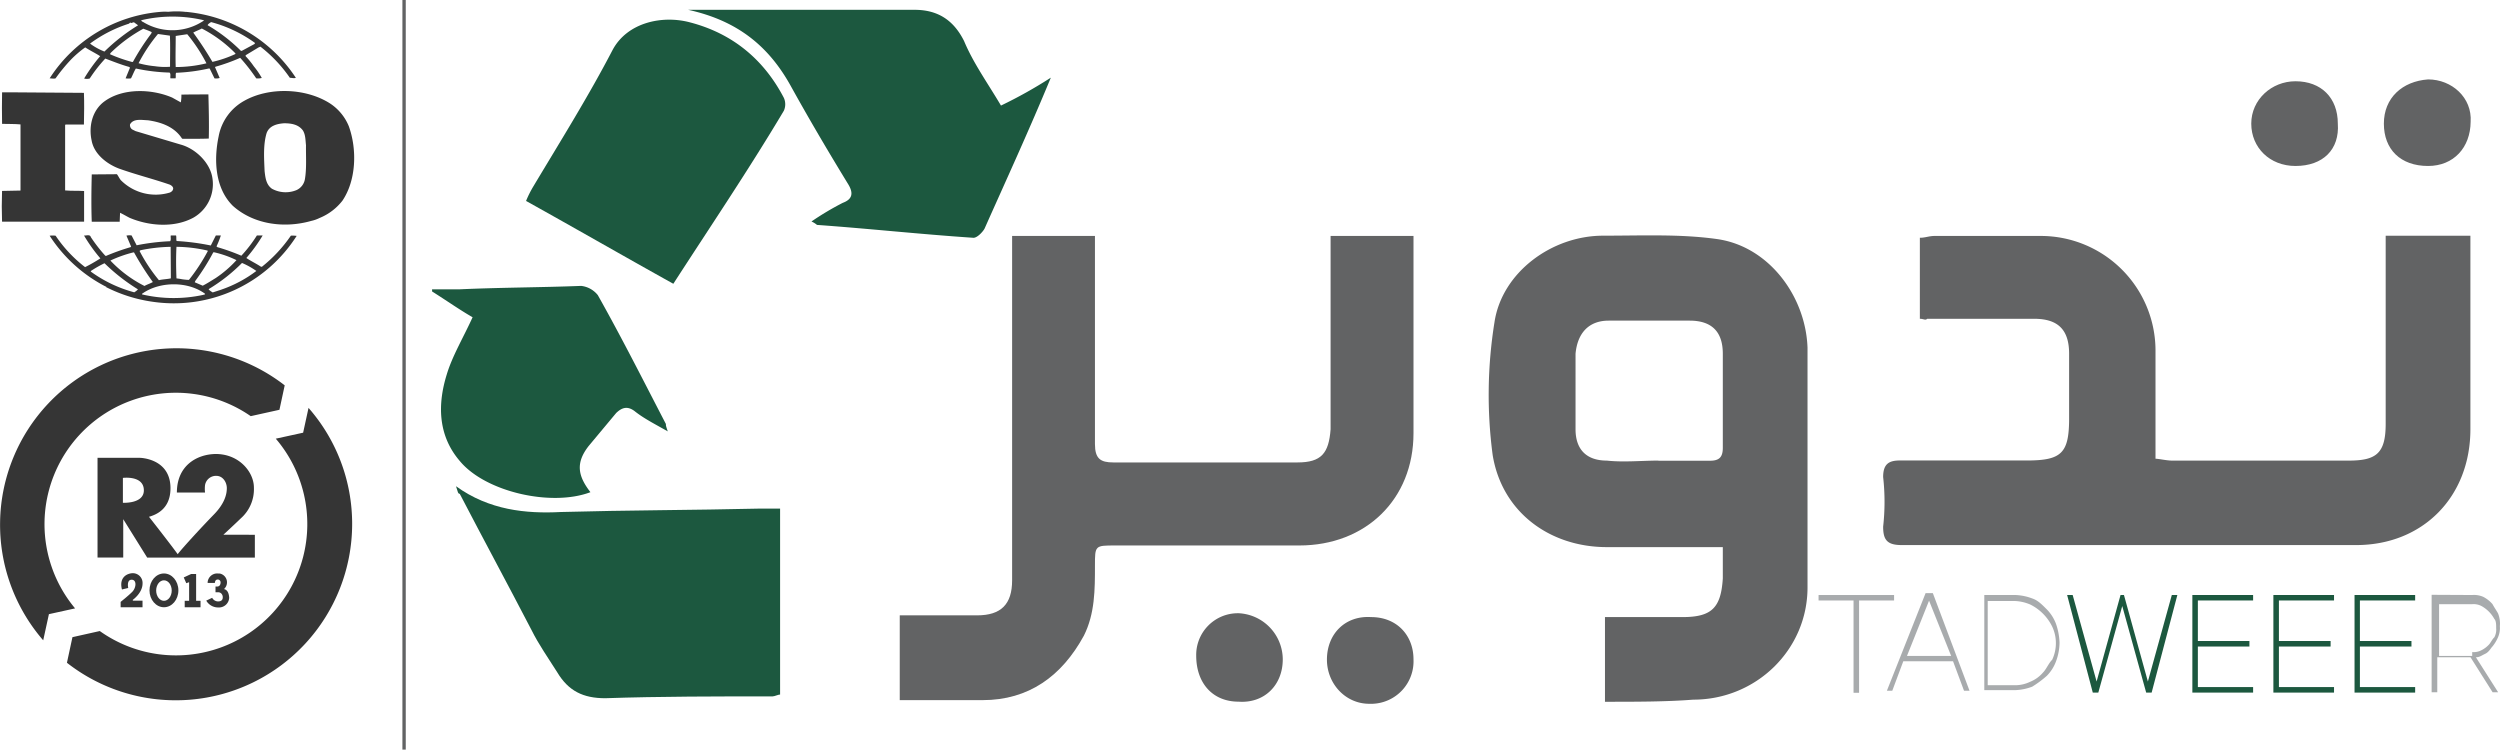 <?xml version="1.0" encoding="UTF-8"?> <svg xmlns="http://www.w3.org/2000/svg" id="Layer_1" data-name="Layer 1" viewBox="0 0 731.29 219.27"><defs><style>.cls-1{fill:#353535;}.cls-2{fill:#626364;}.cls-3{fill:#1c583f;}.cls-4{fill:#a8abad;}</style></defs><path class="cls-1" d="M86.44,26.58l0,.12-.11-.12a23.92,23.92,0,0,0-4.86,0,15,15,0,0,0-2,0A42.68,42.68,0,0,0,46.78,46.05c.55,0,1.2.17,1.74,0a51,51,0,0,1,4.42-5.4,30.28,30.28,0,0,1,4.25-3.66c1.43.94,3,1.69,4.37,2.57a48.07,48.07,0,0,0-4.69,6.54,3.22,3.22,0,0,0,1.63,0,42.84,42.84,0,0,1,4.56-5.84c2.34.88,4.63,1.8,7,2.45l.22.22L69,46.05a5.23,5.23,0,0,0,1.58,0c.49-.93.87-2,1.42-2.88a53.56,53.56,0,0,0,9.86,1.19c.44.38.12,1.2.27,1.69h1.48c.16-.55-.06-1.15.16-1.63a51.83,51.83,0,0,0,9.54-1.25l.28,0L95,46.05a3.4,3.4,0,0,0,1.52-.11l-1.36-3.16.1-.12a55.09,55.09,0,0,0,7.26-2.61,52.3,52.3,0,0,1,4.69,6,4.71,4.71,0,0,0,1.63-.11,22.88,22.88,0,0,0-2.35-3.43,23.17,23.17,0,0,0-2.38-2.94v-.28L107.9,37l.54-.22a40.7,40.7,0,0,1,8.61,9.11c.66,0,1.2.22,1.75,0A43.11,43.11,0,0,0,86.44,26.58ZM62.81,38.21a18.23,18.23,0,0,1-4.15-2.28v-.1A38.94,38.94,0,0,1,70,30.05c.17-.17.28-.33.49-.33v.12c.43.1.76-.38,1.15-.06s.7.49,1,.76A54.74,54.74,0,0,0,62.81,38.21Zm8.35,3-.22.06A44.82,44.82,0,0,1,64.45,39l.11-.33a43.21,43.21,0,0,1,9.63-7.14c.82.32,1.65.6,2.46,1l-.17.45A68.39,68.39,0,0,0,71.16,41.2ZM82,42.66a19.72,19.72,0,0,1-4.41-.16,28,28,0,0,1-4.8-.88,47.74,47.74,0,0,1,5.68-8.55l3.49.49C82.09,36.4,82,39.67,82,42.66ZM74.44,29.75c-.27-.21-.82-.31-.86-.7a39.84,39.84,0,0,1,18.3,0v.11A16.41,16.41,0,0,1,74.44,29.75Zm9.22,13c-.11-2.89,0-6.11,0-9.1,1.09-.18,2.27-.34,3.37-.51a47.13,47.13,0,0,1,5.62,8.51,37.87,37.87,0,0,1-9,1.09Zm17.39-3.79a33.24,33.24,0,0,1-6.65,2.27c-1.72-2.94-3.6-5.8-5.61-8.56.75-.44,1.69-.76,2.5-1.2a38.46,38.46,0,0,1,9.87,7.31Zm5.73-3L103,38h-.27A47.71,47.71,0,0,0,93,30.51c.11-.38.64-.66,1-.92a39,39,0,0,1,12.81,6.07Z" transform="translate(-32.26 -23.13)"></path><path class="cls-1" d="M82.62,51.67c-6-2.57-14.42-2.84-19.84,1.14-3.55,2.62-4.63,7.3-3.71,11.45.71,3.93,4.42,6.83,8,8.18,4.85,1.74,9.92,3,14.83,4.69.49.21,1.14.7,1,1.3s-.5.76-.88,1a14.36,14.36,0,0,1-14.42-3.6c-.44-.54-.71-1.19-1.14-1.74l-7.36.06c-.11,4.41-.17,9.48,0,13.84l8.17,0,.11-2.62c.93.44,1.86,1,2.78,1.47,5.67,2.4,13,3,18.6,0a11.27,11.27,0,0,0,5.66-11.44c-.59-4.64-5-8.84-9.38-10L71.91,61.48l-1-.5a1.5,1.5,0,0,1-.61-1.47c1-1.8,3.44-1.25,5.24-1.2,3.79.55,7.74,1.86,10,5.41,2.39,0,5.17.05,7.79-.06.11-4.47,0-8.4-.11-12.91-2.46,0-5.45,0-7.9.06a11.06,11.06,0,0,1-.17,2.27Z" transform="translate(-32.26 -23.13)"></path><path class="cls-1" d="M134.3,60.07a14.54,14.54,0,0,0-5.47-6.66c-7.08-4.55-17.88-4.91-25.18-.76A15,15,0,0,0,96.22,63c-1.46,6.92-1.07,15.18,4.15,20.34,6.08,5.45,15,6.65,22.89,4.42a10.66,10.66,0,0,0,2.4-.83l.23-.1a16.22,16.22,0,0,0,6.54-5C136.49,75.82,136.73,66.82,134.3,60.07ZM121.44,75.6a4.29,4.29,0,0,1-2.5,3.16,8.34,8.34,0,0,1-7.15-.43c-1.69-1.21-1.91-3.23-2.13-5.13-.16-3.8-.44-7.74.6-11.18.82-2.13,3-2.67,5.07-2.83,2.14,0,4.2.33,5.51,2.07.81,1.26.76,2.89.93,4.36C121.71,68.73,122,72.44,121.44,75.6Z" transform="translate(-32.26 -23.13)"></path><path class="cls-1" d="M36.25,50.14l-3.38,0c-.06,2.89-.06,6.27,0,9.22,1.85.05,3.6,0,5.39.16V78.11l0,.76-5.4.11c-.11,3-.11,6,0,9h24V79c-1.79-.11-3.79,0-5.55-.17l0-19.1.11-.17,5.39,0c.06-3.1.12-6.43,0-9.27Z" transform="translate(-32.26 -23.13)"></path><path class="cls-1" d="M117.35,92.06a41.74,41.74,0,0,1-8.35,9c-.1.17-.42.11-.54,0-1.35-.88-2.83-1.58-4.14-2.46A47.08,47.08,0,0,0,109.1,92h-1.69a39.7,39.7,0,0,1-4.55,5.93,60.55,60.55,0,0,0-7-2.5l-.27-.22A28.52,28.52,0,0,0,96.87,92H95.4l-1.48,2.94a69,69,0,0,0-10-1.31c-.17-.49,0-1.21-.17-1.63H82.21c-.11.64.16,1.14-.17,1.69a63.34,63.34,0,0,0-9.81,1.19L70.75,92a4.51,4.51,0,0,0-1.51.05l1.37,3.22-.17.16A65.36,65.36,0,0,0,63.25,98l-.22-.1a44.75,44.75,0,0,1-4.2-5.41c-.26-.92-1.36-.37-2-.48a47.19,47.19,0,0,0,4.79,6.7,47,47,0,0,1-4.47,2.56,39,39,0,0,1-8.62-9.19,6.41,6.41,0,0,0-1.75,0,42.89,42.89,0,0,0,16.41,14.88.05.05,0,0,1,.06,0c.06,0,.16.11.05.16a43.64,43.64,0,0,0,13.74,4.3,42.6,42.6,0,0,0,42-19.29A9.65,9.65,0,0,0,117.35,92.06ZM94.62,97l.16-.1a29.67,29.67,0,0,1,6.65,2.33,33.28,33.28,0,0,1-6.07,5.23c-1.25.76-2.51,1.59-3.8,2.24l-2.33-1,.15-.39A66.13,66.13,0,0,0,94.62,97ZM83.88,95.33a41.63,41.63,0,0,1,9.1,1.1l.06.16A55.86,55.86,0,0,1,87.53,105a15,15,0,0,1-2.73-.32l-.92-.12c-.12-3.21-.16-6.07,0-9.26Zm-10.52,1a47.55,47.55,0,0,1,8.82-1l.06,9.22c-1.13.26-2.4.26-3.49.54a48.23,48.23,0,0,1-5.67-8.55Zm-8.78,3a36.53,36.53,0,0,1,6.65-2.36h.24a82.2,82.2,0,0,0,5.5,8.66c-.76.44-1.69.71-2.45,1.15A36,36,0,0,1,64.6,99.4Zm7,9.32a38.43,38.43,0,0,1-12.75-6.07v-.17a31.47,31.47,0,0,1,4-2.28,55.5,55.5,0,0,0,9.78,7.64A3.63,3.63,0,0,1,71.6,108.58Zm20.24.71a40.65,40.65,0,0,1-18-.11c-.1-.27.28-.33.44-.49,5.07-3.33,13-3.33,17.94.27.19.33-.28.22-.38.33Zm5.23-1.52-2.56.83a5.23,5.23,0,0,1-1.2-.88l.11-.15a49.53,49.53,0,0,0,9.65-7.59,22.41,22.41,0,0,1,4.2,2.34,36.71,36.71,0,0,1-10.2,5.44Z" transform="translate(-32.26 -23.13)"></path><path class="cls-1" d="M97.6,179.55s3-2.75,5.13-4.82a11.36,11.36,0,0,0,3.8-9c0-4.45-4.25-9.8-11.16-9.8C89.86,156,84,159.3,84,167.2h8.24a8.92,8.92,0,0,1,0-2.19,3.26,3.26,0,0,1,3.24-2.69c2.08,0,3.13,2,3.13,3.59s-.47,4.33-3.79,7.73-9.29,9.87-10.58,11.6c-1.72-2.39-6.76-8.87-8.4-10.94,2-.58,6.29-2.19,6.29-8.35,0-8.82-9-8.9-9-8.9H60.79v29.17h7.52V175l7,11.23h31.5v-6.67ZM68.21,170.2v-7.28s6.13-.8,6.13,3.65C74.34,170.55,68.21,170.2,68.21,170.2Z" transform="translate(-32.26 -23.13)"></path><path class="cls-1" d="M67.93,195.56l1.84-.44s-.54-2.41,1-2.41,1.38,2.35.14,3.58-3.36,2.9-3.36,2.9v1.58h6.4v-1.94H71.11v-.24s2.85-2,2.85-4.79a2.85,2.85,0,0,0-2.74-3H71C69.59,190.86,67,191.88,67.93,195.56Z" transform="translate(-32.26 -23.13)"></path><path class="cls-1" d="M80.22,190.88c-2.34,0-4.23,2.22-4.23,4.94s1.89,4.94,4.23,4.94,4.22-2.2,4.22-4.94S82.53,190.88,80.22,190.88Zm0,8c-1.26,0-2.28-1.36-2.28-3s1-3,2.28-3,2.27,1.37,2.27,3-1,3-2.27,3Z" transform="translate(-32.26 -23.13)"></path><polygon class="cls-1" points="57.37 175.75 57.37 167.9 55.91 167.9 53.75 168.91 54.49 170.6 55.32 170.3 55.32 175.75 54.03 175.75 54.03 177.63 58.66 177.63 58.66 175.75 57.37 175.75"></polygon><path class="cls-1" d="M97.78,195.44a2.63,2.63,0,0,0-1.28-4.55h-.38A2.81,2.81,0,0,0,93,193.38v.27h2.11s0-1,.82-1a.81.81,0,0,1,.85.76.43.43,0,0,1,0,.16,1.45,1.45,0,0,1-.19.71.94.94,0,0,1-.81.43h-.48v1.66h.75a1.35,1.35,0,0,1,.89.32,1.52,1.52,0,0,1,.48,1.18c0,1-.76,1.19-1.39,1.19a2,2,0,0,1-1.71-1.06l-1.73.82a4,4,0,0,0,3.5,2A3,3,0,0,0,99.3,198h0C99.25,197.19,99.06,195.73,97.78,195.44Z" transform="translate(-32.26 -23.13)"></path><path class="cls-1" d="M54.24,201.09l-7.67,1.69-1.67,7.65a51.61,51.61,0,0,1,70.64-74.58L114,143l-8.4,1.86a38.43,38.43,0,0,0-51.37,56.24Z" transform="translate(-32.26 -23.13)"></path><path class="cls-1" d="M135.27,176.41A51.61,51.61,0,0,1,51.84,217l1.61-7.49,8-1.79a38.42,38.42,0,0,0,51.48-56.27l8-1.75,1.58-7.25A51.38,51.38,0,0,1,135.27,176.41Z" transform="translate(-32.26 -23.13)"></path><rect class="cls-2" x="117.71" width="0.98" height="219.27"></rect><path class="cls-2" d="M593.85,116.38V92.68c1.61,0,2.69-.53,4.3-.53h31.24a33.56,33.56,0,0,1,33.39,33.39v31.78c1,0,3.24.54,4.86.54h51.7c8.07,0,10.77-2.16,10.77-10.78v-55h24.78v56.56c0,19.93-14,33.93-33.4,33.93h-133c-4.3,0-5.38-1.62-5.38-5.38a65.27,65.27,0,0,0,0-14.52c0-3.76,1.62-4.84,4.85-4.84h37.17c10.22,0,12.38-2.16,12.38-12.39V126.61c0-7-3.22-10.23-10.23-10.23H596C595.46,116.92,594.92,116.38,593.85,116.38Z" transform="translate(-32.26 -23.13)"></path><path class="cls-2" d="M501.74,228.41V203.64h22.62c8.62,0,11.31-2.7,11.85-11.32v-9.15H502.28c-16.69,0-30.7-10.24-33.4-27a134,134,0,0,1,.54-38.78c2.16-14.52,16.71-25.32,31.79-25.32,11.31,0,22.61-.53,33.38,1,15.09,2.16,25.86,16.7,26.4,31.77v70.1c0,18.31-15.08,32.85-33.39,32.85C519.57,228.41,510.9,228.41,501.74,228.41Zm15.62-70.51h15.09c2.68,0,3.76-1,3.76-3.78V126.61q0-9.67-9.69-9.69h-23.7c-5.93,0-9.15,3.77-9.69,9.69V148.7c0,5.92,3.22,9.16,9.15,9.16,4.85.54,10.24,0,15.08,0Z" transform="translate(-32.26 -23.13)"></path><path class="cls-2" d="M421.48,92.15h24.25v57.69c0,19.39-14,32.85-33.4,32.85H358.47c-5.92,0-5.92,0-5.92,5.93,0,7,0,14-3.24,20.46-6.46,11.85-16.15,18.85-29.62,18.85H295.45v-24.8h22.63c7,0,10.24-3.24,10.24-10.24V92.15h24.23V153c0,4.32,1.62,5.4,5.38,5.4H411.8c7,0,9.16-2.7,9.68-9.7Z" transform="translate(-32.26 -23.13)"></path><path class="cls-3" d="M165.65,165.36c9.69,7,20.47,8.08,30.7,7.54,19.39-.54,38.79-.54,58.18-1h5.92v54.39c-.54,0-1.62.54-2.16.54-16.16,0-32.85,0-49,.54-6.46,0-10.76-2.14-14-7.54-2.7-4.3-5.4-8.07-7.54-12.38-7-13.48-14-26.4-21-39.86C166.19,167.55,166.19,167,165.65,165.36Z" transform="translate(-32.26 -23.13)"></path><path class="cls-3" d="M339.65,45.84C333.19,61.46,326.73,75.47,320.26,90c-.54,1-2.15,2.69-3.23,2.69-15.09-1-30.7-2.69-45.78-3.77a6.94,6.94,0,0,0-1.62-1,82.87,82.87,0,0,1,9.16-5.46c2.7-1,3.23-2.7,1.62-5.38-5.93-9.7-11.32-18.85-16.7-28.55C257.25,36.73,248.09,29.19,233.55,26h66.22c6.46,0,11.3,2.7,14.51,9.16,2.7,6.46,7,12.44,10.78,18.85A133.21,133.21,0,0,0,339.65,45.84Z" transform="translate(-32.26 -23.13)"></path><path class="cls-3" d="M229.22,106.14C214.71,98.07,200.68,90,186.14,81.91a30.86,30.86,0,0,1,2.16-4.3c8.07-13.48,16.15-26.4,23.15-39.86,4.32-8.08,14.52-10.24,22.63-8.08,12.38,3.22,21.57,10.77,27.47,22.08a4.59,4.59,0,0,1,0,3.77C251.29,72.75,240,89.45,229.22,106.14Z" transform="translate(-32.26 -23.13)"></path><path class="cls-3" d="M158.65,107.76h8.08c11.85-.54,23.69-.54,35.54-1a7.27,7.27,0,0,1,4.86,2.7c7,12.44,13.48,25.31,19.92,37.7,0,.54,0,.54.54,2.16-3.77-2.16-7-3.77-9.7-5.93-2.15-1.61-3.76-1-5.38.54l-8.08,9.69c-3.77,4.86-3.23,8.62.54,13.48-11.31,4.31-30.7,0-38.24-9.15-6.46-7.54-6.46-16.7-3.78-25.31,1.62-5.4,4.86-10.78,7.55-16.71-3.77-2.15-7.55-4.84-11.85-7.54Z" transform="translate(-32.26 -23.13)"></path><path class="cls-2" d="M445.73,216A12.44,12.44,0,0,1,433.79,229h-1c-7,0-12.38-5.92-12.38-12.92,0-7.55,5.38-12.93,12.92-12.44C440.88,203.64,445.73,209,445.73,216Z" transform="translate(-32.26 -23.13)"></path><path class="cls-2" d="M703.72,71.68c-7.54,0-12.93-5.39-12.93-12.39s5.93-12.39,12.93-12.39c7.54,0,12.39,4.85,12.39,12.39C716.65,66.84,711.8,71.68,703.72,71.68Z" transform="translate(-32.26 -23.13)"></path><path class="cls-2" d="M742.51,71.68c-8.07,0-12.93-4.85-12.93-12.39S735,46.9,742.51,46.36c7,0,12.92,5.39,12.45,12.4C754.89,66.29,750,71.68,742.51,71.68Z" transform="translate(-32.26 -23.13)"></path><path class="cls-2" d="M407.49,216c0,7.54-5.39,12.92-12.93,12.38-7.54,0-12.39-5.38-12.39-13.48a12.19,12.19,0,0,1,12-12.39h.42A13.57,13.57,0,0,1,407.49,216Z" transform="translate(-32.26 -23.13)"></path><path class="cls-4" d="M586.31,197.18v1.6H576.07v27h-1.62v-27H564.22v-1.6Z" transform="translate(-32.26 -23.13)"></path><path class="cls-4" d="M608.38,225.19h-1.61l-3.21-8.62H589l-3.22,8.62H584.2l11.32-28.55h2.13ZM590.08,215H603l-6.46-16.17Z" transform="translate(-32.26 -23.13)"></path><path class="cls-4" d="M612.7,197.18h9.15a15.48,15.48,0,0,1,4.85,1c1.61.53,2.69,1.61,4.31,3.23a12,12,0,0,1,2.7,4.31,19,19,0,0,1,1,5.38,16.08,16.08,0,0,1-1,5.4,11.87,11.87,0,0,1-2.7,4.3A30.16,30.16,0,0,1,626.7,224a15.48,15.48,0,0,1-4.85,1H612.7Zm1,26.39h8.08a10.05,10.05,0,0,0,4.31-1,9.67,9.67,0,0,0,3.77-2.7c1-1,1.62-2.69,2.7-3.76a11.41,11.41,0,0,0,0-9.69,14.11,14.11,0,0,0-6.47-6.48,12.84,12.84,0,0,0-4.31-1H613.7Z" transform="translate(-32.26 -23.13)"></path><path class="cls-3" d="M636.93,197.18h1.62l7,25.31,7-25.31h1l7,25.31,7-25.31h1.62l-7.52,28.54h-1.6l-7-25.32-7,25.32h-1.62Z" transform="translate(-32.26 -23.13)"></path><path class="cls-3" d="M691.33,197.18v1.6H675.17v11.86h15.08v1.61H675.17v11.86h16.16v1.61H673.56V197.18Z" transform="translate(-32.26 -23.13)"></path><path class="cls-3" d="M715,197.18v1.6H698.88v11.86H714v1.61H698.88v11.86H715v1.61H697.26V197.18Z" transform="translate(-32.26 -23.13)"></path><path class="cls-3" d="M738.73,197.18v1.6H722.57v11.86h15.08v1.61H722.57v11.86h16.16v1.61H721V197.18Z" transform="translate(-32.26 -23.13)"></path><path class="cls-4" d="M755.42,197.18a6.79,6.79,0,0,1,3.24.54,9.22,9.22,0,0,1,2.69,2.12c.54,1,1,1.62,1.62,2.7a8,8,0,0,1,.54,3.77,6.77,6.77,0,0,1-.54,3.23,11.33,11.33,0,0,1-1.62,2.69c-.54.54-1,1.62-2.15,2.16s-1.62,1-2.7,1L763,225.62h-1.62l-6.46-10.23H745.2v10.23h-1.65v-28.5Zm0,16.69a4.79,4.79,0,0,0,2.7-.54,7.57,7.57,0,0,0,2.16-1.61c.53-.54,1-1.62,1.61-2.16a4.74,4.74,0,0,0,.54-2.69c0-1,0-2.15-.54-2.69a9.52,9.52,0,0,0-3.77-3.78,5,5,0,0,0-2.7-.54h-9.69V215h9.69Z" transform="translate(-32.26 -23.13)"></path></svg> 